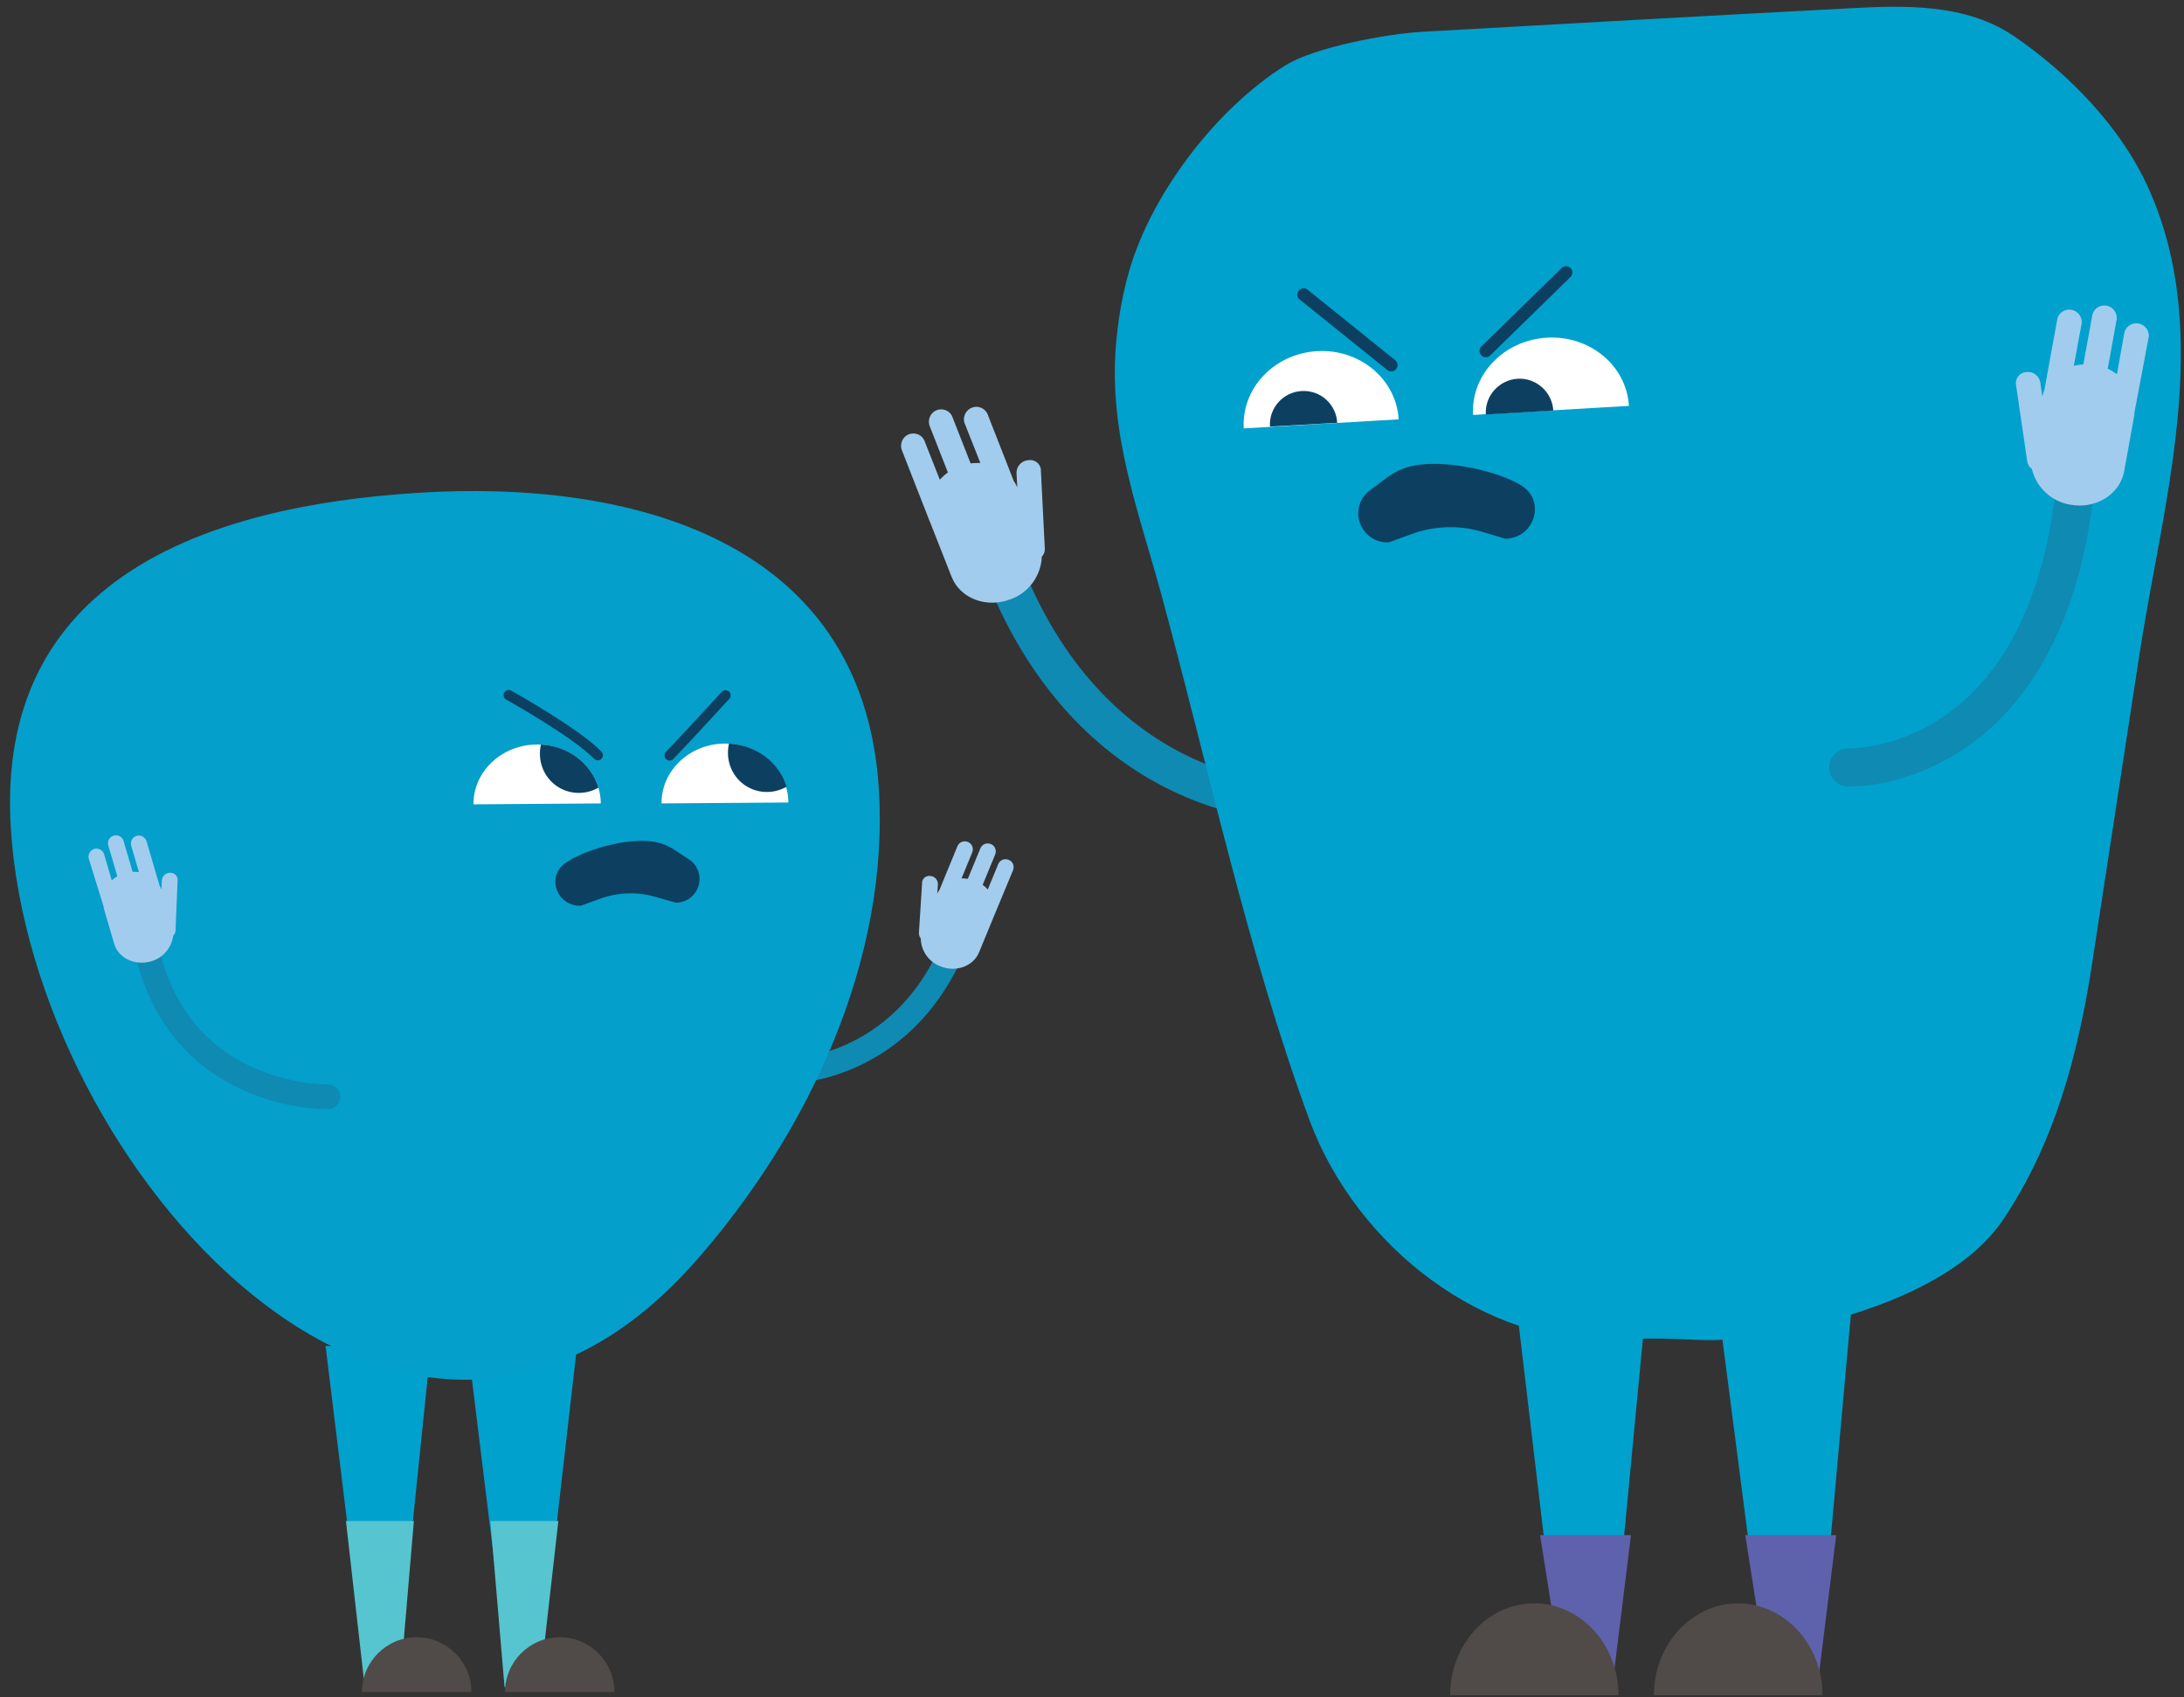 <?xml version="1.0" encoding="utf-8"?>
<!-- Generator: Adobe Illustrator 25.2.1, SVG Export Plug-In . SVG Version: 6.00 Build 0)  -->
<svg version="1.1" id="Layer_1" xmlns="http://www.w3.org/2000/svg" xmlns:xlink="http://www.w3.org/1999/xlink" x="0px" y="0px"
	 viewBox="0 0 941.9 731.8" style="enable-background:new 0 0 941.9 731.8;" xml:space="preserve">
<rect x="0" y="0" width="941.9" height="731.8" fill="#333333" stroke="none"/>
<style type="text/css">
	.st0{fill:none;stroke:#188AB2;stroke-width:18.069;stroke-linecap:round;stroke-miterlimit:10;}
	.st1{fill:#A2CCED;}
	.st2{fill:#FFFFFF;}
	.st3{fill:#00A1CD;}
	.st4{fill:#ED1651;}
	.st5{fill:#504B48;}
	.st6{fill:#C6CACB;}
	.st7{fill:none;stroke:#188AB2;stroke-width:12.99;stroke-linecap:round;stroke-miterlimit:10;}
	.st8{fill:#9C9E9F;}
	.st9{fill:#249045;}
	.st10{fill:#E69227;}
	.st11{fill:#761415;}
	.st12{fill:#A51E23;}
	.st13{fill:#FFCD05;}
	.st14{fill:#6F6F70;}
	.st15{fill:#F8AD1D;}
	.st16{fill:#D4A92A;}
	.st17{fill:#FAD85B;}
	.st18{fill:#5E5E5C;}
	.st19{fill:#888884;}
	.st20{fill:#454546;}
	.st21{fill:#323333;}
	.st22{fill:#F8E5B9;}
	.st23{fill:none;stroke:#939393;stroke-width:2.47;stroke-linecap:round;stroke-miterlimit:10;}
	.st24{fill:none;stroke:#0D4060;stroke-width:2.6;stroke-linecap:round;stroke-miterlimit:10;}
	.st25{fill:#0D4161;}
	.st26{fill:#0D4060;}
	.st27{fill:none;stroke:#0F8AB2;stroke-width:5.66;stroke-linecap:round;stroke-miterlimit:10;}
	.st28{fill:none;stroke:#0F8AB2;stroke-width:3.9;stroke-linecap:round;stroke-miterlimit:10;}
	.st29{fill:none;stroke:#0D4060;stroke-width:2.17;stroke-linecap:round;stroke-miterlimit:10;}
	.st30{fill:none;stroke:#231F20;stroke-width:1.15;stroke-linecap:round;stroke-miterlimit:10;}
	.st31{fill:none;stroke:#0F8AB2;stroke-width:6.22;stroke-linecap:round;stroke-miterlimit:10;}
	.st32{fill:none;stroke:#0D4060;stroke-width:2.21;stroke-linecap:round;stroke-miterlimit:10;}
	.st33{fill:#02A1CD;}
	.st34{fill:#5E63AD;}
	.st35{fill:#514C49;}
	.st36{fill:#C9E1EF;}
	.st37{fill:#CAE1F0;}
	.st38{fill:#27A6D1;}
	.st39{fill:none;stroke:#0F8AB2;stroke-width:17.094;stroke-linecap:round;stroke-miterlimit:10;}
	.st40{fill:#0D4061;}
	.st41{fill:#0A4467;}
	.st42{fill:none;stroke:#0D4060;stroke-width:6.84;stroke-linecap:round;stroke-miterlimit:10;}
	.st43{fill:none;stroke:#0F8AB2;stroke-width:19.379;stroke-linecap:round;stroke-miterlimit:10;}
	.st44{fill:none;stroke:#0F8AB2;stroke-width:11.475;stroke-linecap:round;stroke-miterlimit:10;}
	.st45{fill:none;stroke:#0D4060;stroke-width:3.825;stroke-linecap:round;stroke-miterlimit:10;}
	.st46{fill:none;stroke:#231F20;stroke-width:3.39;stroke-linecap:round;stroke-miterlimit:10;}
	.st47{fill:#56C5D0;}
	.st48{fill:none;stroke:#0D4060;stroke-width:5.801;stroke-linecap:round;stroke-miterlimit:10;}
	.st49{fill:#FBAD18;}
	.st50{fill:#FFCB05;}
	.st51{fill:none;stroke:#0F8AB2;stroke-width:15.862;stroke-linecap:round;stroke-miterlimit:10;}
	.st52{fill:#5652A3;}
	.st53{fill:#F4E1B0;}
	.st54{fill:#5A3513;}
	.st55{fill:none;stroke:#F4E1B0;stroke-width:8.388;stroke-miterlimit:10;}
	.st56{fill:none;stroke:#0D4060;stroke-width:3.525;stroke-linecap:round;stroke-miterlimit:10;}
	.st57{fill:#00A0CC;}
	.st58{fill:none;stroke:#0D4060;stroke-width:9.656;stroke-linecap:round;stroke-miterlimit:10;}
	.st59{fill:none;stroke:#0F8AB2;stroke-width:10.657;stroke-linecap:round;stroke-miterlimit:10;}
	.st60{fill:none;stroke:#0F8AB2;stroke-width:16.466;stroke-linecap:round;stroke-miterlimit:10;}
	.st61{fill:#5E62AC;}
	.st62{fill:none;stroke:#0D4060;stroke-width:5.438;stroke-linecap:round;stroke-miterlimit:10;}
	.st63{fill:#049FCB;}
	.st64{fill:none;stroke:#0D4060;stroke-width:4.436;stroke-linecap:round;stroke-miterlimit:10;}
	.st65{fill:none;stroke:#0F8AB2;stroke-width:18.34;stroke-linecap:round;stroke-miterlimit:10;}
	.st66{fill:none;stroke:#0D4060;stroke-width:7.34;stroke-linecap:round;stroke-miterlimit:10;}
	.st67{fill:none;stroke:#0D4161;stroke-width:6.95;stroke-linecap:round;stroke-miterlimit:10;}
	.st68{fill:none;stroke:#0D4161;stroke-width:6.779;stroke-linecap:round;stroke-miterlimit:10;}
	.st69{fill:none;stroke:#188AB2;stroke-width:17.626;stroke-linecap:round;stroke-miterlimit:10;}
</style>
<g id="Layer_1_4_">
	<path class="st59" d="M411.3,407.9c-22.8,54.5-72,54.1-72,54.1"/>
	<path class="st1" d="M436.9,375.2c0.7-1.8-0.1-3.8-1.9-4.5c-1.8-0.7-3.8,0.1-4.5,1.9l0,0l-4.5,10.9c-0.7-0.8-1.4-1.4-2.2-2
		l5.4-13.1c0.7-1.8-0.1-3.8-1.9-4.5c-1.8-0.7-3.8,0.1-4.5,1.9l-5.4,13.1c-0.9-0.1-1.8-0.2-2.7-0.2l4.6-11.2c0.7-1.8-0.1-3.8-1.9-4.5
		c-1.8-0.7-3.8,0.1-4.5,1.9l0,0l-7.7,18.7c-0.4,0.5-0.7,1.1-1,1.7l0.3-4.1c0-1.8-1.4-3.4-3.2-3.5l0,0c-1.7-0.3-3.2,0.8-3.6,2.4
		c0,0.1,0,0.2,0,0.3l-1.4,21.9c0,0.8,0.3,1.7,0.8,2.3c0.1,5.3,3.4,10.1,8.4,12c6.7,2.8,14.2,0,16.7-5.9l6.1-14.8
		c0-0.1,0-0.2,0.1-0.3c0-0.1,0-0.1,0.1-0.2L436.9,375.2z"/>
	<path class="st60" d="M431.3,242c38.5,103.2,122.1,103.5,122.1,103.5"/>
	<path class="st1" d="M388.8,193.7c-0.8-2.8,0.8-5.8,3.6-6.6c2.5-0.7,5.1,0.4,6.2,2.7l6.7,17c1.1-1.1,2.2-2.2,3.5-3.1l-8-20.4
		c-0.8-2.8,0.8-5.8,3.6-6.6c2.5-0.7,5.1,0.4,6.2,2.7l8,20.4c1.4-0.2,2.8-0.2,4.2-0.2l-6.9-17.4c-0.8-2.8,0.9-5.8,3.7-6.6
		c2.4-0.7,5,0.4,6.2,2.7l11.4,29.1c0.6,0.8,1.1,1.8,1.5,2.7l-0.3-6.3c0-2.8,2.2-5.2,5.1-5.4l0,0c2.6-0.4,5,1.3,5.4,3.9
		c0,0.1,0,0.2,0,0.4l1.7,33.8c0.1,1.3-0.4,2.6-1.3,3.5c-0.3,8.2-5.6,15.5-13.3,18.3c-10.4,4.1-21.9-0.2-25.6-9.6l-9.1-23.1
		c0-0.2-0.1-0.3-0.2-0.5l-0.1-0.2L388.8,193.7z"/>
	<polyline class="st3" points="201.8,580.7 217.8,710.9 233.9,710.9 250.7,564.4 	"/>
	<polygon class="st47" points="232.7,727.4 217.6,727.4 211.5,655.8 240.8,655.8 	"/>
	<path class="st5" d="M217.8,729.5c0-13,10.6-23.6,23.6-23.6c13,0,23.6,10.6,23.6,23.6"/>
	<polyline class="st3" points="140.4,580.3 156.4,710.9 172.4,710.9 185.8,580.7 	"/>
	<polygon class="st47" points="172.4,727.4 157.3,727.4 149.2,655.8 178.5,655.8 	"/>
	<path class="st5" d="M156.1,729.5c0-13,10.6-23.6,23.6-23.6c13,0,23.6,10.6,23.6,23.6"/>
	<path class="st3" d="M771.6,573.6c-38.7,7.8-37.9,1.9-73.7,4c-57.2,3.3-113.1-40.2-133.2-94.8c-26.9-73-43.5-152.1-64.1-227.4
		c-9.8-35.7-22.5-68.6-19.3-106.9c0.8-9.5,2.3-18.9,4.7-28.1c9.1-35.8,38.9-74,68.5-92.3c12.6-7.8,43.5-13.5,58.9-14.4
		C677.9,10.1,732.6,7,797.2,3.6c23.7-1.3,50.6-2.3,71.7,12.2C892,31.7,915,54.8,927,82.1c27.8,62.8,5.8,134.6-4.2,199.3
		c-6.9,44.8-13.7,89.7-20.6,134.5c-6,39.1-16.3,77.4-38.4,110.1C845.2,553.6,801.8,567.5,771.6,573.6z"/>
	<polyline class="st3" points="801.9,526 783.8,727 762.2,727 737.2,534.1 	"/>
	<polyline class="st3" points="712.7,533.7 694.6,723.2 673,723.2 651.5,541.7 	"/>
	<polygon class="st61" points="762.9,727 752.7,661.9 791.9,661.9 784.5,721.7 	"/>
	<polygon class="st61" points="674.5,727 664.2,661.9 703.4,661.9 696,721.7 	"/>
	<path class="st5" d="M713.3,730.9c0-21.9,16.3-39.6,36.3-39.6S786,709,786,730.9"/>
	<path class="st5" d="M698,730.9c0-21.9-16.3-39.6-36.3-39.6c-20.1,0-36.3,17.7-36.3,39.6"/>
	<path class="st2" d="M603.2,180.8c-1-17.3-16.8-30.5-35.2-29.4c-18.4,1.1-32.6,15.9-31.6,33.3"/>
	<path class="st26" d="M576.7,182.3c-0.4-8-7.3-14.2-15.3-13.7c-8,0.4-14.2,7.3-13.7,15.3"/>
	<path class="st2" d="M635.3,178.9c-1-17.3,13.2-32.2,31.8-33.3c18.6-1.1,34.4,12.1,35.4,29.4"/>
	<path class="st26" d="M669.9,177c-0.5-8-7.4-14.2-15.4-13.7c-8,0.5-14.2,7.4-13.7,15.4"/>
	<path class="st62" d="M562.2,127l37.8,30.4"/>
	<path class="st62" d="M640.8,151.3l34.6-33.8"/>
	<path class="st26" d="M599.1,233.8c-6.9,0.5-12.8-4.8-13.3-11.6c-0.3-4.4,1.7-8.6,5.4-11.1c7.6-5.3,11.7-11,26.8-11.1
		c14.6-0.1,31.4,4.9,38.4,9.5c10.3,6.7,5.4,22.4-7.1,22.8l-10.4-3.1c-9.6-2.8-19.9-2.5-29.4,0.8L599.1,233.8z"/>
	<path class="st60" d="M895.9,200.6c-10.1,133.6-98.8,130.3-98.8,130.3"/>
	<path class="st1" d="M926.7,145.2c0.3-2.9-1.9-5.5-4.9-5.8c-2.6-0.2-4.9,1.4-5.6,3.9l-3.2,18c-1.3-0.9-2.6-1.7-4-2.3l3.9-21.5
		c0.2-2.9-1.9-5.5-4.9-5.8c-2.5-0.2-4.9,1.4-5.6,3.9l-3.9,21.5c-1.4,0.1-2.8,0.3-4.1,0.6l3.4-18.5c0.2-2.9-2-5.5-5-5.7
		c-2.5-0.2-4.8,1.4-5.5,3.8l-5.6,30.8c-0.4,1-0.7,1.9-0.9,2.9l-0.9-6.3c-0.6-2.8-3.1-4.6-5.9-4.3l0,0c-2.6,0.1-4.7,2.3-4.6,4.9
		c0,0.1,0,0.2,0,0.3l4.9,33.4c0.2,1.3,0.9,2.4,2,3.2c1.9,8,8.5,14.1,16.6,15.4c11,2,21.4-4.5,23.2-14.4l4.4-24.4c0-0.2,0-0.4,0-0.5
		s0-0.2,0-0.3L926.7,145.2z"/>
</g>
<path class="st63" d="M379,339.8c4.8,74.4-30.7,149.2-79.1,204.1c-125,141.4-286-41-295.2-186.4C-2.3,250.2,88,218.3,180,212.5
	C272,206.6,372.1,232.5,379,339.8z"/>
<path class="st2" d="M340,346c-0.1-14.2-12.4-25.5-27.5-25.4c-15,0.1-27.3,11.6-27.2,25.8"/>
<path class="st2" d="M204.2,346.8c-0.1-14.1,12.1-25.7,27.3-25.8s27.5,11.3,27.6,25.4"/>
<path class="st64" d="M288.8,325.7c9.5-9.9,24.1-25.9,24.1-25.9"/>
<path class="st64" d="M219.4,299.7c0,0,28.9,16.1,38.4,25.9"/>
<path class="st26" d="M282.7,386.7c-7.9-2.3-16.3-2-23.9,0.8l-8.3,3c-10.2,0.3-15-12.2-6.9-18.2c5.5-4.1,18.9-9.1,30.8-9.7
	c12.3-0.7,15.9,3.7,22.4,7.7c3.1,1.8,4.9,5.2,4.9,8.7c0,5.6-4.6,10.2-10.2,10.2L282.7,386.7z"/>
<path class="st26" d="M233.3,321c-1.3,5.6,0.2,11.7,4.5,16c5.5,5.5,13.9,6.3,20.3,2.6C255,329.3,245.2,321.6,233.3,321z"/>
<path class="st26" d="M314.4,320.6c-1.3,5.6,0.2,11.7,4.5,16c5.5,5.5,13.9,6.3,20.3,2.6C336.2,328.9,326.3,321.2,314.4,320.6z"/>
<path class="st59" d="M62.3,404.3c12.2,70.1,79.1,68.6,79.1,68.6"/>
<path class="st1" d="M38.3,370.3c-0.5-1.8,0.5-3.7,2.3-4.3c1.8-0.5,3.7,0.5,4.3,2.3l3.3,11.3c0.7-0.7,1.5-1.3,2.4-1.8l-4-13.6
	c-0.3-1.9,0.9-3.7,2.8-4c1.6-0.3,3.2,0.6,3.8,2.1l4,13.6c0.9,0,1.8,0,2.7,0.1l-3.4-11.7c-0.3-1.9,0.9-3.7,2.8-4
	c1.6-0.3,3.1,0.6,3.8,2.1l5.7,19.4c0.3,0.6,0.6,1.2,0.8,1.8l0.2-4.1c0.2-1.8,1.7-3.2,3.5-3.2l0,0c1.7-0.1,3.2,1.1,3.3,2.8
	c0,0.1,0,0.2,0,0.2l-0.9,21.9c0,0.8-0.4,1.6-1,2.2c-0.7,5.3-4.5,9.7-9.6,11.1c-6.9,2-14.1-1.4-15.9-7.7l-4.5-15.4c0-0.1,0-0.2,0-0.3
	l0-0.2L38.3,370.3z"/>
</svg>
